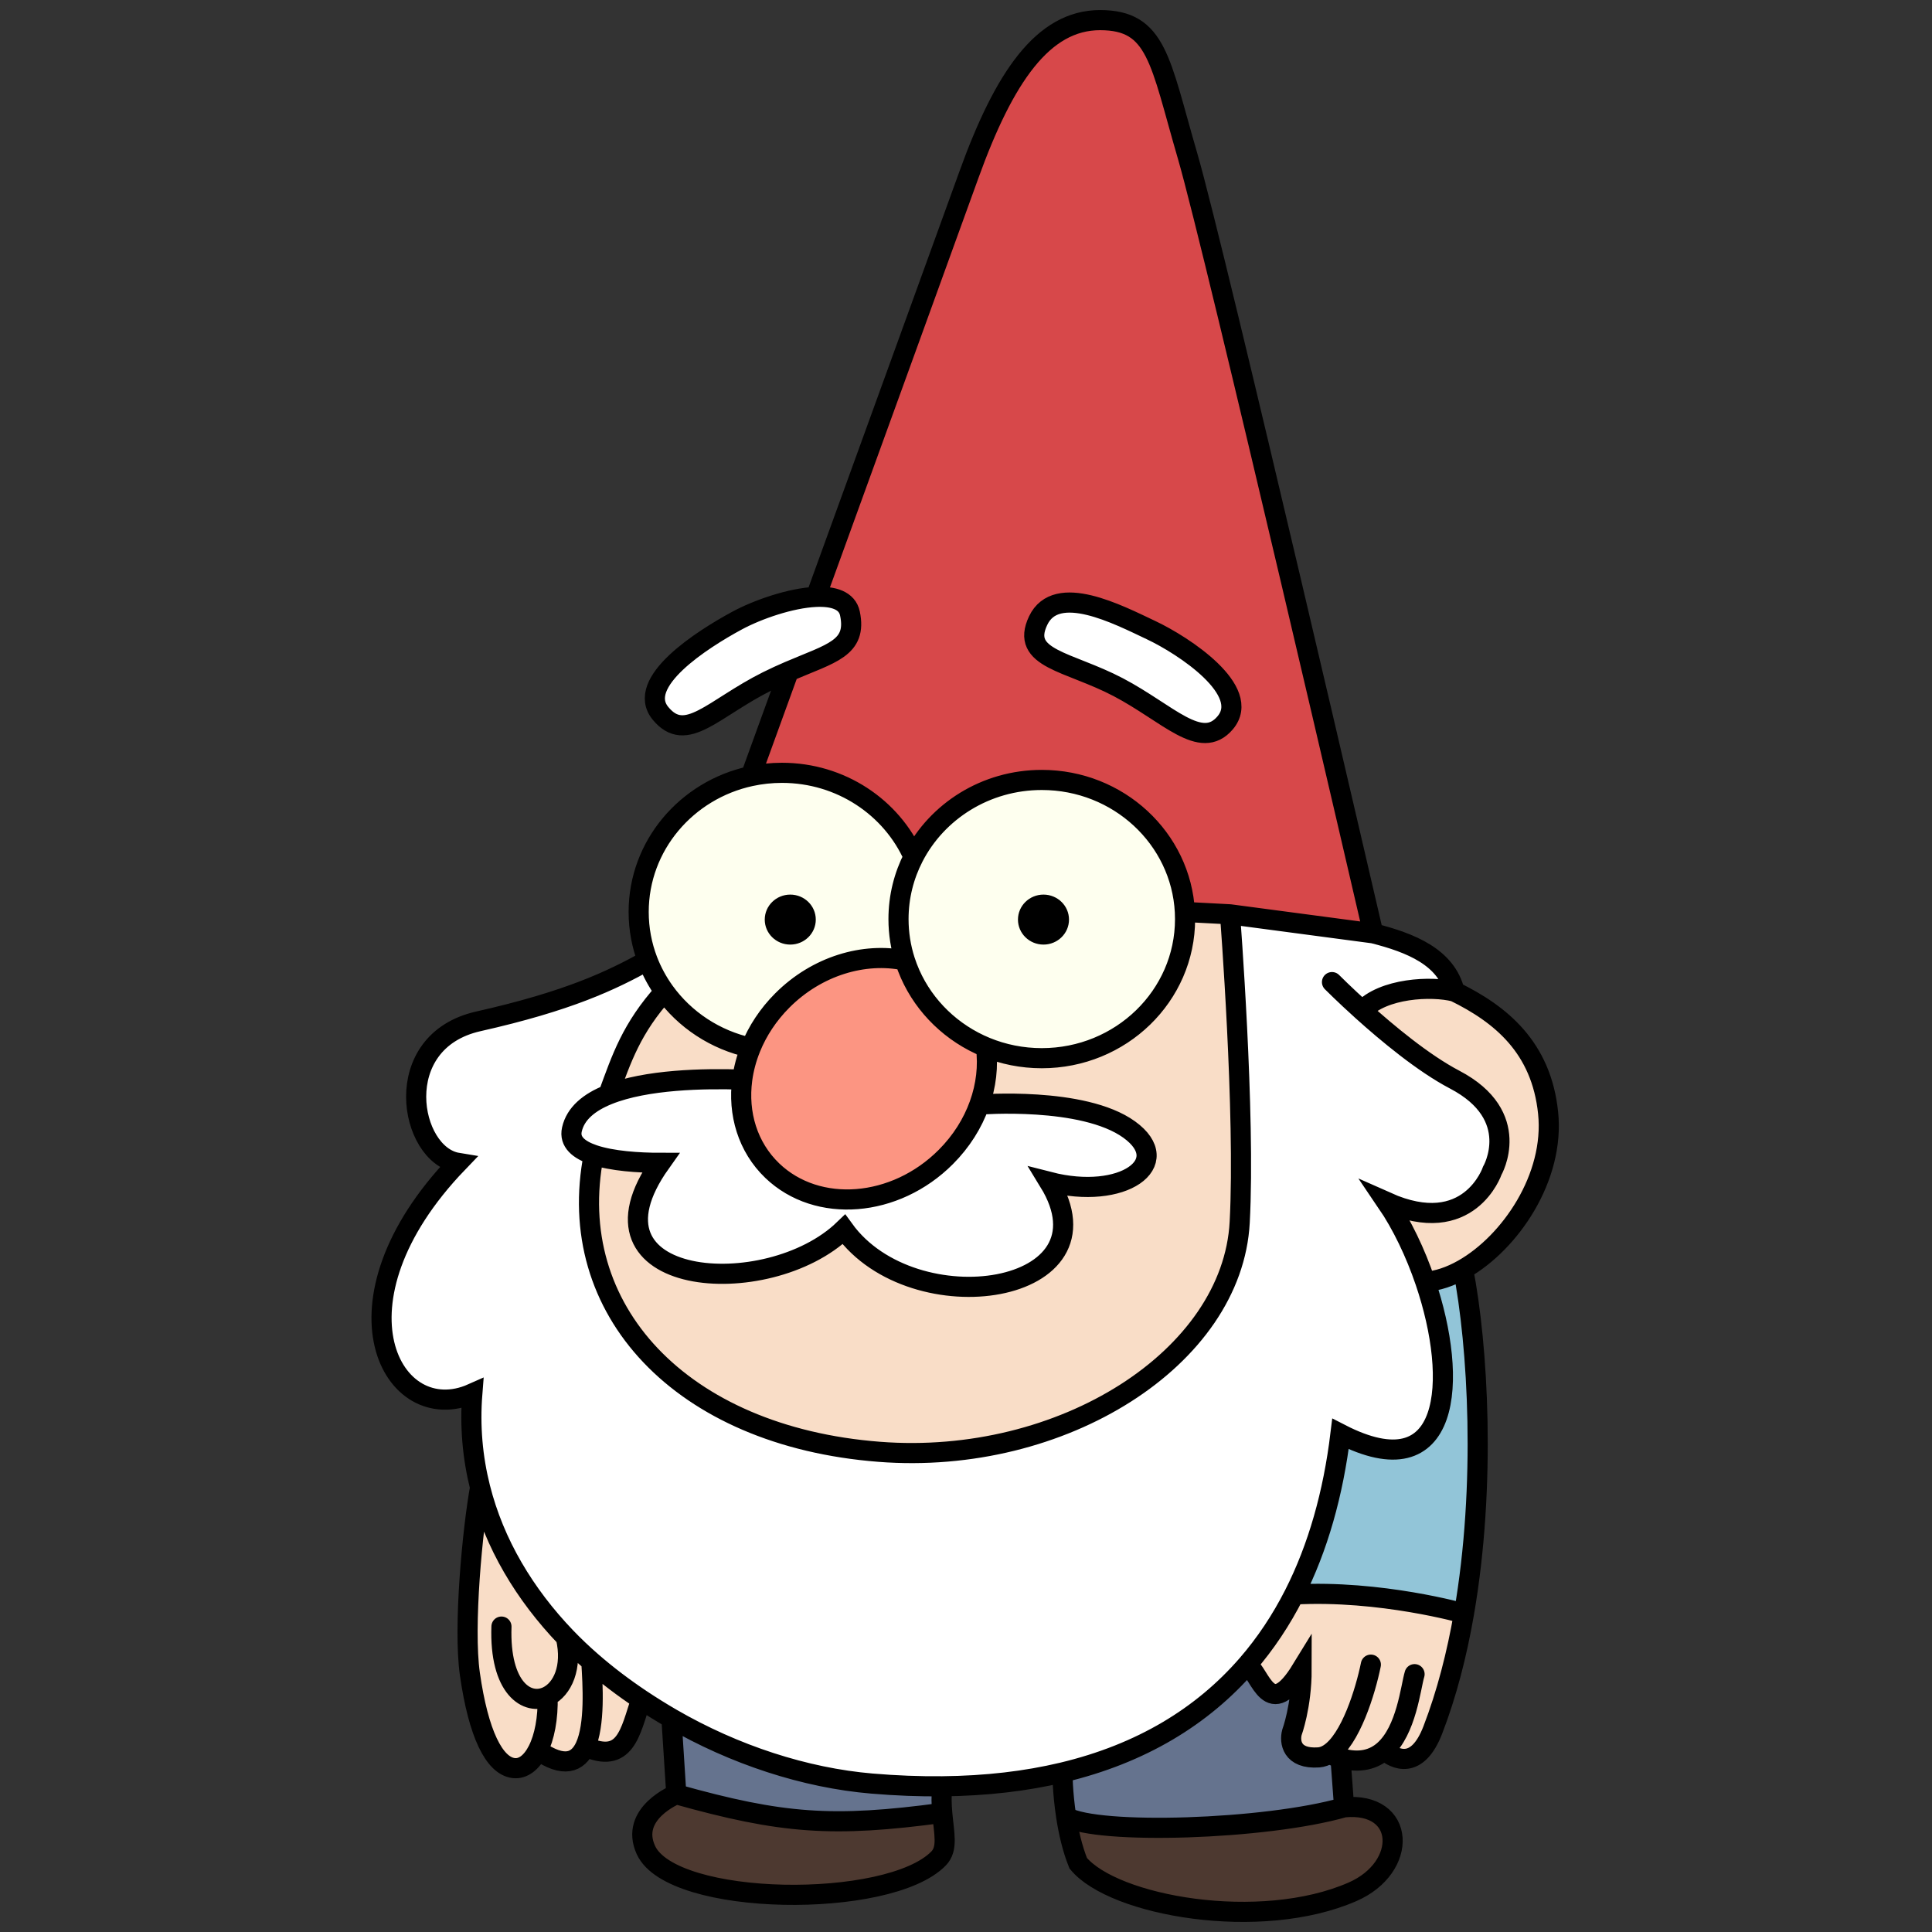 <svg width="96" height="96" viewBox="0 0 96 96" fill="none" xmlns="http://www.w3.org/2000/svg">
<rect x="0" y="0" width="96" height="96" fill="#333333" stroke="none"/>
<path fill-rule="evenodd" clip-rule="evenodd" d="M38.854 38.401C41.786 38.401 44.304 40.121 45.395 42.579C46.563 40.312 48.977 38.755 51.766 38.755C55.575 38.755 58.686 41.661 58.876 45.314L61.118 45.432L68.237 46.377C68.237 46.377 60.385 12.463 59.006 7.736C57.627 3.009 57.498 1 54.662 1C51.826 1 49.895 3.836 48.146 8.681C47.086 11.616 43.332 21.959 40.537 29.659C41.414 29.619 42.097 29.833 42.233 30.484C42.598 32.217 41.3 32.455 39.193 33.36C38.066 36.464 37.303 38.566 37.303 38.566C37.802 38.458 38.321 38.401 38.854 38.401ZM51.585 30.838C50.68 32.747 53.093 32.847 55.567 34.147C58.041 35.447 59.67 37.337 60.876 35.919C62.234 34.324 58.825 32.079 57.196 31.311C55.567 30.543 52.49 28.929 51.585 30.838Z" fill="#D7484A"/>
<path d="M58.885 45.669C58.885 49.486 55.698 52.581 51.766 52.581C50.782 52.581 49.845 52.388 48.992 52.037C49.114 52.964 49.004 53.943 48.664 54.886C48.664 54.886 53.817 54.472 56.11 56.127C58.403 57.781 55.808 59.672 52.128 58.726C55.567 64.339 45.395 65.876 41.932 61.09C38.13 64.753 28.417 63.985 32.821 57.781C31.727 57.781 30.413 57.692 29.503 57.386C27.994 65.048 33.817 71.371 43.681 72.139C52.792 72.848 61.238 67.471 61.6 60.735C61.89 55.347 61.118 45.432 61.118 45.432L58.876 45.314C58.882 45.431 58.885 45.55 58.885 45.669Z" fill="#F9DDC7"/>
<path d="M68.78 86.969C69.323 87.442 70.425 87.956 71.194 85.965C71.888 84.165 72.392 82.196 72.743 80.174C72.743 80.174 68.599 78.993 64.308 79.229C63.66 80.503 62.885 81.669 61.978 82.715C62.657 83.188 63.048 85.61 64.677 82.951C64.677 84.783 64.195 86.083 64.195 86.083C64.074 86.536 64.171 87.418 65.522 87.324C65.699 87.311 65.869 87.249 66.031 87.146C66.233 87.236 66.425 87.306 66.608 87.359C67.569 87.635 68.274 87.422 68.78 86.969Z" fill="#F9DDC7"/>
<path d="M27.21 84.29C27.936 83.935 28.468 82.862 28.115 81.356C26.072 79.225 24.556 76.708 23.855 73.911C23.485 75.94 23.011 80.824 23.349 83.188C23.771 86.142 24.555 87.737 25.521 87.855C25.991 87.913 26.419 87.577 26.727 86.969C27.05 86.33 27.241 85.39 27.21 84.29Z" fill="#F9DDC7"/>
<path d="M28.115 81.356C28.468 82.862 27.936 83.935 27.21 84.29C27.241 85.39 27.05 86.33 26.727 86.969C28.02 87.871 28.716 87.576 29.081 86.789C29.579 85.709 29.454 83.703 29.383 82.583L29.382 82.562C28.939 82.176 28.515 81.773 28.115 81.356Z" fill="#F9DDC7"/>
<path d="M31.856 84.447C30.991 83.869 30.158 83.24 29.382 82.562L29.383 82.583C29.454 83.703 29.579 85.709 29.081 86.789C31.08 87.672 31.313 86.083 31.856 84.447Z" fill="#F9DDC7"/>
<path d="M74.15 58.173C74.15 58.173 73.004 61.562 68.901 59.731C69.666 60.855 70.332 62.248 70.822 63.69C71.425 63.652 72.068 63.434 72.702 63.074C75.039 61.75 77.258 58.506 76.925 55.299C76.588 52.038 74.572 50.395 72.28 49.273C71.133 48.977 68.72 49.095 67.687 50.218C68.924 51.333 70.723 52.83 72.28 53.645C75.719 55.445 74.15 58.173 74.15 58.173Z" fill="#F9DDC7"/>
<path d="M38.377 58.173C40.622 60.319 44.482 60.013 46.998 57.489C47.773 56.713 48.33 55.817 48.664 54.886C49.004 53.943 49.114 52.964 48.992 52.037C47.305 51.343 45.95 50.036 45.225 48.403C45.127 48.182 45.041 47.956 44.966 47.724C42.936 47.303 40.59 47.992 38.87 49.716C38.167 50.421 37.644 51.224 37.303 52.062C37.092 52.581 36.95 53.114 36.88 53.645C36.658 55.328 37.148 56.996 38.377 58.173Z" fill="#FC9582"/>
<path d="M51.766 52.581C55.698 52.581 58.885 49.486 58.885 45.669C58.885 45.55 58.882 45.431 58.876 45.314C58.686 41.661 55.575 38.755 51.766 38.755C48.977 38.755 46.563 40.312 45.395 42.579C44.916 43.509 44.646 44.558 44.646 45.669C44.646 46.384 44.758 47.075 44.966 47.724C45.041 47.956 45.127 48.182 45.225 48.403C45.95 50.036 47.305 51.343 48.992 52.037C49.845 52.388 50.782 52.581 51.766 52.581Z" fill="#FEFFEF"/>
<path d="M45.395 42.579C44.304 40.121 41.786 38.401 38.854 38.401C38.321 38.401 37.802 38.458 37.303 38.566C34.117 39.253 31.735 42.014 31.735 45.314C31.735 46.161 31.892 46.974 32.179 47.724C32.392 48.277 32.674 48.797 33.017 49.273C34.02 50.665 35.538 51.681 37.303 52.062C37.644 51.224 38.167 50.421 38.87 49.716C40.59 47.992 42.936 47.303 44.966 47.724C44.758 47.075 44.646 46.384 44.646 45.669C44.646 44.558 44.916 43.509 45.395 42.579Z" fill="#FEFFEF"/>
<path d="M70.822 63.69C72.496 68.612 72.115 74.086 66.608 71.252C66.247 74.22 65.489 76.904 64.308 79.229C68.599 78.993 72.743 80.174 72.743 80.174C73.856 73.763 73.436 66.821 72.702 63.074C72.068 63.434 71.425 63.652 70.822 63.69Z" fill="#92C5D8"/>
<path d="M64.677 82.951C63.048 85.61 62.657 83.188 61.978 82.715C59.741 85.294 56.702 87.142 52.792 88.074C52.792 88.074 52.792 89.062 52.98 90.278C54.53 91.176 62.867 90.928 66.789 89.805L66.608 87.359C66.425 87.306 66.233 87.236 66.031 87.146C65.869 87.249 65.699 87.311 65.522 87.324C64.171 87.418 64.074 86.536 64.195 86.083C64.195 86.083 64.677 84.783 64.677 82.951Z" fill="#65738E"/>
<path d="M46.819 88.76C45.703 88.771 44.537 88.727 43.319 88.624C40.007 88.343 36.498 87.202 33.364 85.386L33.605 89.155C38.874 90.633 41.389 90.81 46.819 90.081C46.784 89.68 46.767 89.24 46.819 88.76Z" fill="#65738E"/>
<path d="M67.212 94C69.987 92.784 69.866 89.51 66.789 89.805C62.867 90.928 54.53 91.176 52.98 90.278C53.095 91.019 53.279 91.844 53.576 92.582C55.326 94.709 62.626 96.009 67.212 94Z" fill="#4D3930"/>
<path d="M32.097 91.932C33.397 94.751 44.164 94.886 46.638 92.346C47.114 91.857 46.907 91.097 46.819 90.081C41.389 90.81 38.874 90.633 33.605 89.155C33.605 89.155 31.253 90.101 32.097 91.932Z" fill="#4D3930"/>
<path d="M46.998 57.489C44.482 60.013 40.622 60.319 38.377 58.173C37.148 56.996 36.658 55.328 36.88 53.645C34.989 53.58 32.103 53.636 30.227 54.39C29.283 54.768 28.595 55.323 28.417 56.127C28.281 56.739 28.757 57.135 29.503 57.386C30.413 57.692 31.727 57.781 32.821 57.781C28.417 63.985 38.13 64.753 41.932 61.09C45.395 65.876 55.567 64.339 52.128 58.726C55.808 59.672 58.403 57.781 56.11 56.127C53.817 54.472 48.664 54.886 48.664 54.886C48.33 55.817 47.773 56.713 46.998 57.489Z" fill="white"/>
<path d="M28.417 56.127C28.595 55.323 29.283 54.768 30.227 54.39C30.89 52.581 31.373 51.104 33.017 49.273C32.674 48.797 32.392 48.277 32.179 47.724C30.376 48.727 28.236 49.745 23.771 50.75C19.306 51.754 20.332 57.386 22.745 57.781C16.048 64.753 19.487 71.016 23.469 69.243C23.34 70.868 23.483 72.429 23.855 73.911C24.556 76.708 26.072 79.225 28.115 81.356C28.515 81.773 28.939 82.176 29.382 82.562C30.158 83.24 30.991 83.869 31.856 84.447C32.35 84.777 32.855 85.09 33.364 85.386C36.498 87.202 40.007 88.343 43.319 88.624C44.537 88.727 45.703 88.771 46.819 88.76C48.999 88.739 50.988 88.504 52.792 88.074C56.702 87.142 59.741 85.294 61.978 82.715C62.885 81.669 63.66 80.503 64.308 79.229C65.489 76.904 66.247 74.22 66.608 71.252C72.115 74.086 72.496 68.612 70.822 63.69C70.332 62.248 69.666 60.855 68.901 59.731C73.004 61.562 74.15 58.173 74.15 58.173C74.15 58.173 75.719 55.445 72.28 53.645C70.723 52.83 68.924 51.333 67.687 50.218C68.72 49.095 71.133 48.977 72.28 49.273C71.857 47.559 70.108 46.85 68.237 46.377L61.118 45.432C61.118 45.432 61.89 55.347 61.6 60.735C61.238 67.471 52.792 72.848 43.681 72.139C33.817 71.371 27.994 65.048 29.503 57.386C28.757 57.135 28.281 56.739 28.417 56.127Z" fill="white"/>
<path d="M55.567 34.147C53.093 32.847 50.68 32.747 51.585 30.838C52.49 28.929 55.567 30.543 57.196 31.311C58.825 32.079 62.234 34.324 60.876 35.919C59.67 37.337 58.041 35.447 55.567 34.147Z" fill="white"/>
<path d="M32.821 35.447C34.088 36.983 35.416 35.21 38.13 33.851C38.503 33.665 38.858 33.504 39.193 33.36C41.3 32.455 42.598 32.217 42.233 30.484C42.097 29.833 41.414 29.619 40.537 29.659C39.29 29.715 37.649 30.283 36.622 30.838C34.873 31.783 31.554 33.91 32.821 35.447Z" fill="white"/>
<path d="M36.88 53.645C36.95 53.114 37.092 52.581 37.303 52.062C35.538 51.681 34.02 50.665 33.017 49.273C31.373 51.104 30.89 52.581 30.227 54.39C32.103 53.636 34.989 53.58 36.88 53.645Z" fill="#F9DDC7"/>
<path d="M45.395 42.579C44.304 40.121 41.786 38.401 38.854 38.401C38.321 38.401 37.802 38.458 37.303 38.566M45.395 42.579C44.916 43.509 44.646 44.558 44.646 45.669C44.646 46.384 44.758 47.075 44.966 47.724M45.395 42.579C46.563 40.312 48.977 38.755 51.766 38.755C55.575 38.755 58.686 41.661 58.876 45.314M48.992 52.037C49.845 52.388 50.782 52.581 51.766 52.581C55.698 52.581 58.885 49.486 58.885 45.669C58.885 45.55 58.882 45.431 58.876 45.314M48.992 52.037C47.305 51.343 45.95 50.036 45.225 48.403C45.127 48.182 45.041 47.956 44.966 47.724M48.992 52.037C49.114 52.964 49.004 53.943 48.664 54.886M44.966 47.724C42.936 47.303 40.59 47.992 38.87 49.716C38.167 50.421 37.644 51.224 37.303 52.062M37.303 52.062C37.092 52.581 36.95 53.114 36.88 53.645M37.303 52.062C35.538 51.681 34.02 50.665 33.017 49.273M37.303 38.566C34.117 39.253 31.735 42.014 31.735 45.314C31.735 46.161 31.892 46.974 32.179 47.724M37.303 38.566C37.303 38.566 38.066 36.464 39.193 33.36M68.237 46.377C68.237 46.377 60.385 12.463 59.006 7.736C57.627 3.009 57.498 1 54.662 1C51.826 1 49.895 3.836 48.146 8.681C47.086 11.616 43.332 21.959 40.537 29.659M68.237 46.377L61.118 45.432M68.237 46.377C70.108 46.85 71.857 47.559 72.28 49.273M40.537 29.659C39.29 29.715 37.649 30.283 36.622 30.838C34.873 31.783 31.554 33.91 32.821 35.447C34.088 36.983 35.416 35.21 38.13 33.851C38.503 33.665 38.858 33.504 39.193 33.36M40.537 29.659C41.414 29.619 42.097 29.833 42.233 30.484C42.598 32.217 41.3 32.455 39.193 33.36M36.88 53.645C36.658 55.328 37.148 56.996 38.377 58.173C40.622 60.319 44.482 60.013 46.998 57.489C47.773 56.713 48.33 55.817 48.664 54.886M36.88 53.645C34.989 53.58 32.103 53.636 30.227 54.39M48.664 54.886C48.664 54.886 53.817 54.472 56.11 56.127C58.403 57.781 55.808 59.672 52.128 58.726C55.567 64.339 45.395 65.876 41.932 61.09C38.13 64.753 28.417 63.985 32.821 57.781C31.727 57.781 30.413 57.692 29.503 57.386M33.017 49.273C31.373 51.104 30.89 52.581 30.227 54.39M33.017 49.273C32.674 48.797 32.392 48.277 32.179 47.724M30.227 54.39C29.283 54.768 28.595 55.323 28.417 56.127C28.281 56.739 28.757 57.135 29.503 57.386M29.503 57.386C27.994 65.048 33.817 71.371 43.681 72.139C52.792 72.848 61.238 67.471 61.6 60.735C61.89 55.347 61.118 45.432 61.118 45.432M61.118 45.432L58.876 45.314M32.179 47.724C30.376 48.727 28.236 49.745 23.771 50.75C19.306 51.754 20.332 57.386 22.745 57.781C16.048 64.753 19.487 71.016 23.469 69.243C23.34 70.868 23.483 72.429 23.855 73.911M66.186 48.8C66.186 48.8 66.789 49.408 67.687 50.218M72.28 49.273C71.133 48.977 68.72 49.095 67.687 50.218M72.28 49.273C74.572 50.395 76.588 52.038 76.925 55.299C77.258 58.506 75.039 61.75 72.702 63.074M67.687 50.218C68.924 51.333 70.723 52.83 72.28 53.645C75.719 55.445 74.15 58.173 74.15 58.173C74.15 58.173 73.004 61.562 68.901 59.731C69.666 60.855 70.332 62.248 70.822 63.69M70.822 63.69C72.496 68.612 72.115 74.086 66.608 71.252C66.247 74.22 65.489 76.904 64.308 79.229M70.822 63.69C71.425 63.652 72.068 63.434 72.702 63.074M72.702 63.074C73.436 66.821 73.856 73.763 72.743 80.174M68.78 86.969C69.323 87.442 70.425 87.956 71.194 85.965C71.888 84.165 72.392 82.196 72.743 80.174M68.78 86.969C69.889 85.977 70.093 83.838 70.289 83.188M68.78 86.969C68.274 87.422 67.569 87.635 66.608 87.359M61.978 82.715C62.657 83.188 63.048 85.61 64.677 82.951C64.677 84.783 64.195 86.083 64.195 86.083C64.074 86.536 64.171 87.418 65.522 87.324C65.699 87.311 65.869 87.249 66.031 87.146M61.978 82.715C62.885 81.669 63.66 80.503 64.308 79.229M61.978 82.715C59.741 85.294 56.702 87.142 52.792 88.074M68.117 82.715C67.854 84.016 67.109 86.466 66.031 87.146M66.031 87.146C66.233 87.236 66.425 87.306 66.608 87.359M72.743 80.174C72.743 80.174 68.599 78.993 64.308 79.229M66.608 87.359L66.789 89.805M66.789 89.805C69.866 89.51 69.987 92.784 67.212 94C62.626 96.009 55.326 94.709 53.576 92.582C53.279 91.844 53.095 91.019 52.98 90.278M66.789 89.805C62.867 90.928 54.53 91.176 52.98 90.278M52.792 88.074C52.792 88.074 52.792 89.062 52.98 90.278M52.792 88.074C50.988 88.504 48.999 88.739 46.819 88.76M46.819 88.76C45.703 88.771 44.537 88.727 43.319 88.624C40.007 88.343 36.498 87.202 33.364 85.386M46.819 88.76C46.767 89.24 46.784 89.68 46.819 90.081M33.605 89.155C33.605 89.155 31.253 90.101 32.097 91.932C33.397 94.751 44.164 94.886 46.638 92.346C47.114 91.857 46.907 91.097 46.819 90.081M33.605 89.155C33.511 87.683 33.364 85.386 33.364 85.386M33.605 89.155C38.874 90.633 41.389 90.81 46.819 90.081M33.605 89.155L33.364 85.386M33.364 85.386C32.855 85.09 32.35 84.777 31.856 84.447M28.115 81.356C28.468 82.862 27.936 83.935 27.21 84.29M28.115 81.356C26.072 79.225 24.556 76.708 23.855 73.911M28.115 81.356C28.515 81.773 28.939 82.176 29.382 82.562M24.917 80.824C24.812 83.885 26.199 84.784 27.21 84.29M27.21 84.29C27.241 85.39 27.05 86.33 26.727 86.969M23.855 73.911C23.485 75.94 23.011 80.824 23.349 83.188C23.771 86.142 24.555 87.737 25.521 87.855C25.991 87.913 26.419 87.577 26.727 86.969M29.382 82.562C30.158 83.24 30.991 83.869 31.856 84.447M29.382 82.562L29.383 82.583M29.382 82.562C29.383 82.569 29.383 82.576 29.383 82.583M26.727 86.969C28.02 87.871 28.716 87.576 29.081 86.789M31.856 84.447C31.313 86.083 31.08 87.672 29.081 86.789M29.081 86.789C29.579 85.709 29.454 83.703 29.383 82.583M55.567 34.147C53.093 32.847 50.68 32.747 51.585 30.838C52.49 28.929 55.567 30.543 57.196 31.311C58.825 32.079 62.234 34.324 60.876 35.919C59.67 37.337 58.041 35.447 55.567 34.147Z" stroke="black" stroke-linecap="round"/>
<ellipse cx="39.268" cy="45.694" rx="1.268" ry="1.242" fill="black"/>
<ellipse cx="51.85" cy="45.694" rx="1.268" ry="1.242" fill="black"/>
</svg>
